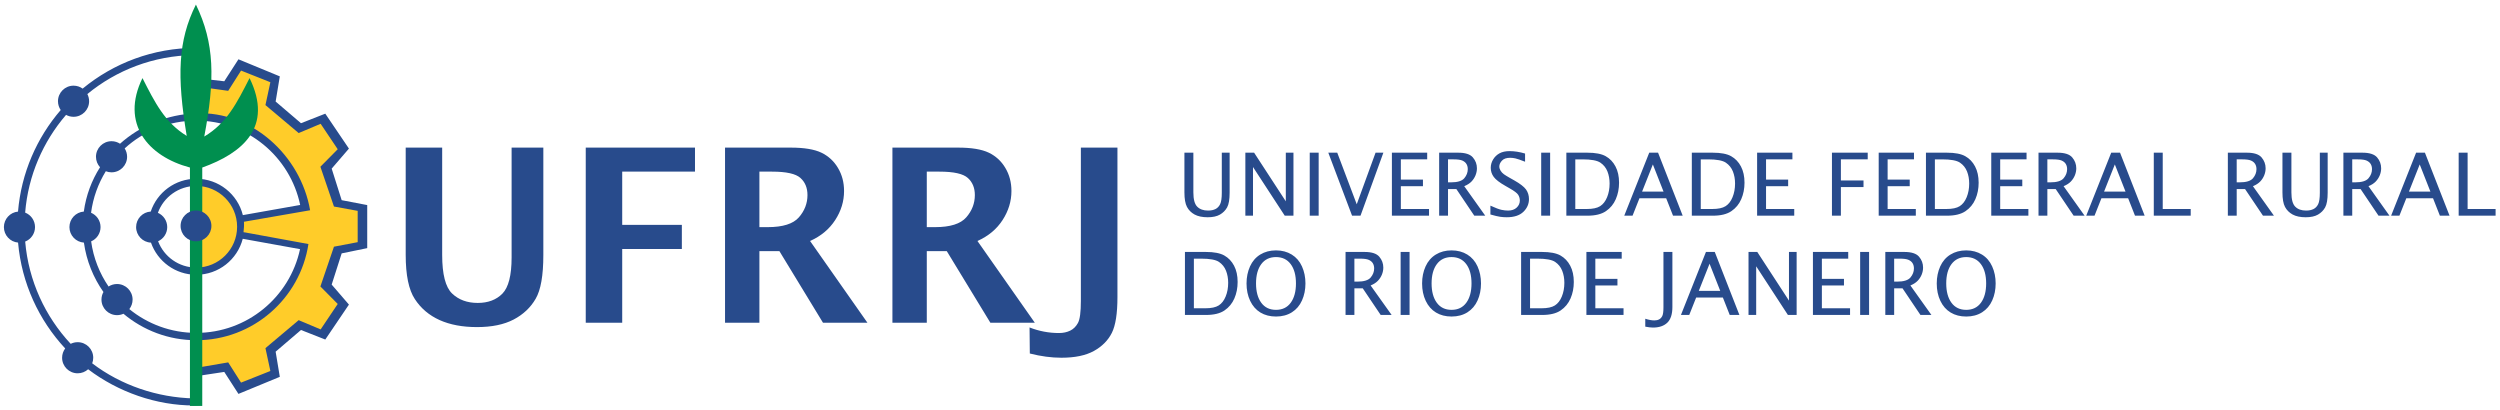 <?xml version="1.0" encoding="UTF-8"?>
<!DOCTYPE svg PUBLIC "-//W3C//DTD SVG 1.1//EN" "http://www.w3.org/Graphics/SVG/1.1/DTD/svg11.dtd">
<!-- Creator: CorelDRAW 2019 (64 Bit) -->
<svg xmlns="http://www.w3.org/2000/svg" xml:space="preserve" width="150.5mm" height="24.663mm" version="1.1" style="shape-rendering:geometricPrecision; text-rendering:geometricPrecision; image-rendering:optimizeQuality; fill-rule:evenodd; clip-rule:evenodd"
viewBox="0 0 15050 2466.3"
 xmlns:xlink="http://www.w3.org/1999/xlink">
 <defs>
  <style type="text/css">
   <![CDATA[
    .fil2 {fill:#008F4F}
    .fil1 {fill:#284B8C}
    .fil0 {fill:#FFCC29}
    .fil3 {fill:#284B8C;fill-rule:nonzero}
   ]]>
  </style>
 </defs>
 <g id="Camada_x0020_1">
  <g id="_1711597677248">
   <path class="fil0" d="M1169.69 697.74l0.22 -208.77 174.68 40.71 99.96 -143.33 220.96 97.52 -30.61 142.65 178.26 147.65 137.56 -50.91 121.21 168.38 -105.91 101.62 61.12 229.18 152.86 35.72 -5.1 218.98 -127.35 25.51 -86.63 229.22 102.01 96.66 -117.32 183.51 -137.44 -61.12 -173.27 142.58 25.51 152.86 -224.19 76.43 -86.53 -122.28 -182.26 25.44 2.02 -193.57c405.32,-31.57 611.26,-270.6 666.74,-548.62l-398.97 -89.85c-11.56,124.44 -128.27,231.91 -255.69,231.91l-2.41 -16.13 2.41 -503.26c125.79,-1.59 241.51,94.96 255.15,217.14l394.94 -65.55c-43.65,-295.38 -298.81,-548.73 -661.93,-560.28z"/>
   <path class="fil1" d="M1181.53 288.17c1.88,0 3.68,0 5.49,0.07l0.74 -1.49 25.48 1.42 -2.3 185.1 139.18 15.98 85.36 -132.31 248.99 102.76 -25.12 151.52 152.57 130.5 146.31 -57.48 142.33 210.3 -103.85 120.47 60.13 190.03 153.85 29.49 0 259.19 -153.85 31.57 -60.13 187.91 103.85 120.43 -142.33 210.37 -146.31 -57.51 -152.57 130.58 25.12 151.47 -248.99 102.76 -85.36 -132.38 -146.38 22.22 -1.27 138.9 -38.41 0.21 -0.74 -182.62 210.5 -36.15 77.32 121.86 176.49 -70.05 -29.62 -137.52 200.02 -168.45 132.31 55.7 102.76 -153.21 -104.28 -105.31 81.6 -239.46 142.8 -27.25 0 -188.47 -142.8 -26.08 -81.6 -239.56 104.28 -105.31 -102.76 -153.22 -132.31 55.74 -200.02 -168.38 29.62 -137.55 -176.49 -70.12 -77.32 121.96 -208.7 -29.27 1.95 -185.92c-243.32,3.37 -466.23,90.82 -641.2,234.53 6.77,12.97 10.59,27.68 10.59,43.27 0,51.73 -42.02,93.68 -93.68,93.68 -16.34,0 -31.71,-4.21 -45.14,-11.55 -138.23,160.73 -227.95,364.4 -246.16,588.3 34.8,13.72 59.39,47.63 59.39,87.28 0,39.54 -24.52,73.34 -59.18,87.09 20.27,237.05 120.69,451.35 273.9,615.59 12.69,-6.31 26.93,-9.89 42.03,-9.89 51.73,0 93.65,41.92 93.65,93.65 0,11.87 -2.16,23.21 -6.13,33.63 173.83,132.66 392.99,206.26 612,211.18 10.7,0.25 26.47,-1.34 37.21,-1.41l-1.67 41.63c-11.09,0.43 -23.84,2.3 -34.94,2.3 -225.92,0.32 -456.45,-80.68 -637.12,-217.95 -16.66,15.1 -38.73,24.31 -63,24.31 -51.7,0 -93.69,-41.92 -93.69,-93.69 0,-20.9 6.91,-40.25 18.53,-55.84 -158.31,-170.33 -262.13,-392.04 -283.64,-637.38 -47.8,-4.18 -85.29,-44.4 -85.29,-93.22 0,-48.83 37.35,-88.94 84.97,-93.3 19.59,-232.73 113.1,-444.37 257.03,-611.4 -10.34,-15.06 -16.44,-33.38 -16.44,-53.01 0,-51.77 41.96,-93.69 93.69,-93.69 20.48,0 39.36,6.52 54.81,17.72 186.03,-153.25 424.21,-245.27 683.94,-245.27z"/>
   <path class="fil1" d="M950.47 1281.19c33.06,14.46 56.23,47.48 56.23,85.93 0,37.88 -22.57,70.51 -54.96,85.29 35.22,92.62 124.87,158.45 229.79,158.45 135.74,0 245.83,-110.02 245.83,-245.76 0,-135.75 -110.09,-245.77 -245.83,-245.77 -106.27,0 -196.8,67.43 -231.06,161.86zm-41.64 179.47c-49.82,-2.2 -89.47,-43.26 -89.47,-93.54 0,-49.86 38.91,-90.68 88.06,-93.51 38.3,-114.77 146.55,-197.47 274.11,-197.47 135.46,0 249.06,93.22 280.42,218.91l345.08 -61.13c-60.52,-289.95 -317.62,-507.72 -625.5,-507.72 -166.04,0 -317.41,63.35 -431.01,167.31 9.28,14.53 14.6,31.72 14.6,50.25 0,51.73 -41.92,93.68 -93.65,93.68 -12.16,0 -23.85,-2.33 -34.52,-6.55 -45.88,74.55 -76.85,159.24 -88.79,249.91 33.59,14.25 57.15,47.48 57.15,86.32 0,38.55 -23.31,71.71 -56.62,86.03 13.71,99.74 50.53,192.23 104.85,271.74 14.7,-9.53 32.17,-15.1 50.98,-15.1 51.7,0 93.69,42.03 93.69,93.69 0,21.69 -7.37,41.56 -19.67,57.37 109.95,89.47 250.2,143.18 402.99,143.18 306.6,0 562.79,-216 624.69,-504.14l-344.87 -62.33c-32.18,124.51 -145.28,216.53 -279.82,216.53 -126.07,0 -233.26,-80.86 -272.7,-193.43zm272.7 -778.65c336.01,-13.29 628.27,254.48 685.35,583.73l-398.34 69.2c1.52,20.87 -0.29,41.71 -2.52,62.58l390.73 71.61c-50.11,327.83 -333.36,579.09 -675.22,579.09 -166.86,0 -319.72,-59.95 -438.38,-159.38 -11.77,5.39 -24.88,8.33 -38.63,8.33 -51.73,0 -93.68,-41.96 -93.68,-93.69 0,-16.58 4.29,-32.1 11.87,-45.6 -60.91,-86.46 -102.23,-187.73 -117.6,-297.36 -48.69,-3.33 -87.17,-43.9 -87.17,-93.4 0,-49.43 38.27,-89.83 86.63,-93.44 13.29,-97.58 47.34,-187.8 97.66,-266.85 -15.24,-16.65 -24.45,-38.76 -24.45,-63.07 0,-51.77 41.92,-93.69 93.69,-93.69 18.81,0 36.42,5.57 51.13,15.17 121.28,-108.68 282.36,-176.25 458.93,-183.23z"/>
   <path class="fil2" d="M1217.6 1008.64l0 1435.27 -74.16 0 0 -1435.41c-252.15,-66.69 -419.92,-264.48 -285.77,-538.38 75.08,147.76 134.86,267.17 266.35,348.1 -59.63,-360.4 -53.26,-572.71 55.42,-790.67 112.57,232.34 115.86,448.52 50.24,794.49 135.82,-81 196.34,-201.82 272.63,-351.92 144.07,294.24 -41.18,451.14 -284.71,538.52z"/>
   <circle class="fil1" cx="1179.9" cy="1360" r="92.76"/>
   <path class="fil3" d="M7130.22 919.17l53.86 0 0 239.32c0,41.7 7.72,70.33 23.31,85.78 15.45,15.63 37.21,23.35 65.13,23.35 17.54,0 32.39,-3.01 44.47,-9.11 12.15,-5.98 21.58,-15.87 28.27,-29.51 6.67,-13.75 9.96,-36.61 9.96,-68.71l0 -241.12 47.2 0 0 240.34c0,41.21 -5.1,70.9 -15.24,89.05 -10.13,18.21 -24.59,32.63 -43.05,43.26 -18.53,10.74 -43.12,16.05 -73.74,16.05 -32.59,0 -58.92,-5.53 -79.19,-16.65 -20.09,-11.09 -35.33,-26.33 -45.6,-45.67 -10.21,-19.28 -15.38,-48.51 -15.38,-87.6l0 -238.78zm366.84 379.28l0 -379.28 52.73 0 190.8 292.86 0 -292.86 46.03 0 0 379.28 -52.4 0 -191.13 -292.97 0 292.97 -46.03 0zm387.54 0l0 -379.28 53.75 0 0 379.28 -53.75 0zm254.83 0l-143.11 -379.28 53.93 0 117.32 310.57 113.31 -310.57 47.09 0 -137.69 379.28 -50.85 0zm239.78 0l0 -379.28 212.46 0 0 40.18 -158.6 0 0 121.82 133.05 0 0 39.65 -133.05 0 0 137.34 169.62 0 0 40.29 -223.48 0zm284.46 0l0 -379.28 114.91 0c42.52,0 71.86,9.49 88.12,28.56 16.19,18.99 24.38,40.89 24.38,65.48 0,14.31 -2.94,28.49 -8.61,42.52 -5.78,14.03 -13.89,26.47 -24.45,37.42 -10.59,10.87 -25.05,20.19 -43.37,27.67l126.53 177.63 -66.01 0 -108 -160.45 -50.17 0 0 160.45 -53.33 0zm53.33 -200.73l17.39 0c39.76,0 66.76,-8.22 80.65,-24.81 13.93,-16.58 20.91,-34.79 20.91,-54.6 0,-11.76 -2.63,-22.15 -7.8,-30.83 -5.24,-8.86 -13.36,-15.66 -24.38,-20.69 -11.02,-4.96 -28.7,-7.44 -52.94,-7.44l-33.83 0 0 138.37zm255.22 193.5l0 -53.26c30.62,14.03 53.05,22.43 67.15,25.3 13.99,2.91 27.14,4.36 39.22,4.36 21.83,0 39.16,-5.95 51.74,-17.86 12.68,-11.8 18.99,-26.04 18.99,-42.59 0,-12.47 -3.4,-24.02 -9.99,-34.58 -6.74,-10.42 -23.57,-23.11 -50.18,-38.2l-26.25 -15.13c-35.01,-19.74 -58.58,-37.88 -70.66,-54.32 -11.97,-16.33 -18,-34.55 -18,-54.6 0,-17.9 4.82,-34.73 14.35,-50.46 9.5,-15.77 22.25,-27.99 38.38,-36.89 16.12,-8.85 36.32,-13.28 60.77,-13.28 29.48,0 60.44,4.89 93.15,14.63l0 49.18c-28.42,-11.09 -48.01,-17.86 -58.57,-20.09 -10.6,-2.41 -21.16,-3.54 -31.68,-3.54 -22.04,0 -38.37,5.7 -48.97,17.18 -10.56,11.48 -15.87,23.18 -15.87,35.12 0,8.15 2.51,16.47 7.47,24.98 5.04,8.47 11.87,15.73 20.2,21.83 8.54,5.98 20.16,13.25 34.94,21.57l27.35 15.38c35.33,20.02 58.96,38.34 70.9,54.82 11.77,16.72 17.69,36 17.69,57.68 0,29.56 -11.24,55.21 -33.81,76.89 -22.67,21.65 -55.88,32.53 -99.92,32.53 -13.57,0 -26.68,-0.88 -39.37,-2.69 -12.75,-1.81 -32.38,-6.38 -59.03,-13.96zm305.72 7.23l0 -379.28 53.82 0 0 379.28 -53.82 0zm151.48 0l0 -379.28 126.07 0c48.76,0 85.57,7.05 110.73,21.15 25.05,14.07 44.75,34.62 59,61.73 14.28,27.07 21.47,59.67 21.47,97.72 0,36.14 -6.63,69.2 -19.67,99.22 -12.97,30.08 -32.84,54.14 -59.52,72.21 -26.72,18.14 -63.68,27.25 -111.16,27.25l-126.92 0zm53.86 -40.29l68.92 0c35.85,0 62.71,-5.63 80.57,-17.04 17.82,-11.38 31.86,-29.31 41.92,-54 10.03,-24.52 15.06,-51.88 15.06,-82.17 0,-26.72 -4.36,-50.96 -12.97,-72.93 -8.79,-21.89 -22.89,-39.58 -42.38,-52.79 -19.42,-13.18 -55.13,-19.88 -106.8,-19.88l-44.32 0 0 298.81zm294.66 40.29l150.45 -379.28 53.12 0 148.28 379.28 -58.14 0 -41.39 -105.1 -160.72 0 -41.64 105.1 -49.96 0zm107.4 -145.07l129.15 0 -64.27 -163.49 -64.88 163.49zm299.41 145.07l0 -379.28 126 0c48.76,0 85.57,7.05 110.7,21.15 25.05,14.07 44.78,34.62 59.03,61.73 14.24,27.07 21.44,59.67 21.44,97.72 0,36.14 -6.6,69.2 -19.63,99.22 -12.97,30.08 -32.85,54.14 -59.57,72.21 -26.68,18.14 -63.67,27.25 -111.15,27.25l-126.82 0zm53.79 -40.29l68.92 0c35.86,0 62.68,-5.63 80.54,-17.04 17.86,-11.38 31.89,-29.31 41.91,-54 10.07,-24.52 15.17,-51.88 15.17,-82.17 0,-26.72 -4.43,-50.96 -13.04,-72.93 -8.79,-21.89 -22.89,-39.58 -42.38,-52.79 -19.41,-13.18 -55.06,-19.88 -106.79,-19.88l-44.33 0 0 298.81zm339.27 40.29l0 -379.28 212.5 0 0 40.18 -158.71 0 0 121.82 133.05 0 0 39.65 -133.05 0 0 137.34 169.73 0 0 40.29 -223.52 0zm450.54 0l0 -379.28 215.33 0 0 40.18 -161.54 0 0 127.13 136.2 0 0 39.69 -136.2 0 0 172.28 -53.79 0zm281.41 0l0 -379.28 212.46 0 0 40.18 -158.71 0 0 121.82 133.05 0 0 39.65 -133.05 0 0 137.34 169.73 0 0 40.29 -223.48 0zm284.46 0l0 -379.28 126.07 0c48.69,0 85.5,7.05 110.62,21.15 25.16,14.07 44.79,34.62 59.04,61.73 14.24,27.07 21.47,59.67 21.47,97.72 0,36.14 -6.56,69.2 -19.6,99.22 -13.04,30.08 -32.91,54.14 -59.52,72.21 -26.72,18.14 -63.78,27.25 -111.23,27.25l-126.85 0zm53.79 -40.29l68.91 0c35.93,0 62.79,-5.63 80.65,-17.04 17.75,-11.38 31.78,-29.31 41.85,-54 10.03,-24.52 15.13,-51.88 15.13,-82.17 0,-26.72 -4.36,-50.96 -13.04,-72.93 -8.72,-21.89 -22.82,-39.58 -42.31,-52.79 -19.42,-13.18 -55.13,-19.88 -106.8,-19.88l-44.39 0 0 298.81zm339.38 40.29l0 -379.28 212.46 0 0 40.18 -158.71 0 0 121.82 133.05 0 0 39.65 -133.05 0 0 137.34 169.73 0 0 40.29 -223.48 0zm284.46 0l0 -379.28 114.84 0c42.52,0 71.93,9.49 88.19,28.56 16.12,18.99 24.31,40.89 24.31,65.48 0,14.31 -2.94,28.49 -8.54,42.52 -5.78,14.03 -13.96,26.47 -24.56,37.42 -10.56,10.87 -25.05,20.19 -43.26,27.67l126.46 177.63 -65.94 0 -108.07 -160.45 -50.18 0 0 160.45 -53.25 0zm53.25 -200.73l17.4 0c39.83,0 66.76,-8.22 80.65,-24.81 13.92,-16.58 20.9,-34.79 20.9,-54.6 0,-11.76 -2.62,-22.15 -7.79,-30.83 -5.25,-8.86 -13.36,-15.66 -24.38,-20.69 -11.02,-4.96 -28.74,-7.44 -52.94,-7.44l-33.84 0 0 138.37zm234 200.73l150.45 -379.28 53.12 0 148.25 379.28 -58.18 0 -41.42 -105.1 -160.66 0 -41.59 105.1 -49.97 0zm107.4 -145.07l129.16 0 -64.35 -163.49 -64.81 163.49zm299.34 145.07l0 -379.28 53.83 0 0 338.99 168.45 0 0 40.29 -222.28 0zm445.86 0l0 -379.28 114.91 0c42.45,0 71.86,9.49 88.12,28.56 16.2,18.99 24.31,40.89 24.31,65.48 0,14.31 -2.87,28.49 -8.57,42.52 -5.78,14.03 -13.86,26.47 -24.45,37.42 -10.63,10.87 -25.05,20.19 -43.34,27.67l126.54 177.63 -66.02 0 -108 -160.45 -50.24 0 0 160.45 -53.26 0zm53.26 -200.73l17.4 0c39.82,0 66.75,-8.22 80.68,-24.81 13.89,-16.58 20.94,-34.79 20.94,-54.6 0,-11.76 -2.62,-22.15 -7.8,-30.83 -5.24,-8.86 -13.43,-15.66 -24.45,-20.69 -10.94,-4.96 -28.66,-7.44 -52.86,-7.44l-33.91 0 0 138.37zm275.46 -178.55l53.86 0 0 239.32c0,41.7 7.72,70.33 23.31,85.78 15.45,15.63 37.21,23.35 65.13,23.35 17.54,0 32.38,-3.01 44.47,-9.11 12.15,-5.98 21.57,-15.87 28.27,-29.51 6.66,-13.75 9.96,-36.61 9.96,-68.71l0 -241.12 47.2 0 0 240.34c0,41.21 -5.11,70.9 -15.24,89.05 -10.13,18.21 -24.59,32.63 -43.05,43.26 -18.53,10.74 -43.12,16.05 -73.74,16.05 -32.6,0 -58.92,-5.53 -79.19,-16.65 -20.09,-11.09 -35.33,-26.33 -45.61,-45.67 -10.2,-19.28 -15.37,-48.51 -15.37,-87.6l0 -238.78zm366.84 379.28l0 -379.28 114.8 0c42.56,0 71.93,9.49 88.23,28.56 16.19,18.99 24.27,40.89 24.27,65.48 0,14.31 -2.83,28.49 -8.54,42.52 -5.77,14.03 -13.96,26.47 -24.52,37.42 -10.56,10.87 -24.98,20.19 -43.26,27.67l126.43 177.63 -65.91 0 -108 -160.45 -50.25 0 0 160.45 -53.25 0zm53.25 -200.73l17.4 0c39.83,0 66.76,-8.22 80.61,-24.81 13.96,-16.58 20.94,-34.79 20.94,-54.6 0,-11.76 -2.62,-22.15 -7.79,-30.83 -5.28,-8.86 -13.36,-15.66 -24.38,-20.69 -11.02,-4.96 -28.74,-7.44 -52.97,-7.44l-33.81 0 0 138.37zm234.01 200.73l150.45 -379.28 53.08 0 148.28 379.28 -58.21 0 -41.32 -105.1 -160.72 0 -41.64 105.1 -49.92 0zm107.39 -145.07l129.16 0 -64.38 -163.49 -64.78 163.49zm299.31 145.07l0 -379.28 53.86 0 0 338.99 168.45 0 0 40.29 -222.31 0zm-7667.85 597.58l0 -379.28 126.08 0c48.75,0 85.57,7.12 110.62,21.16 25.12,14.1 44.79,34.65 59.1,61.79 14.25,27 21.37,59.64 21.37,97.73 0,36.07 -6.52,69.16 -19.56,99.14 -13.04,30.08 -32.85,54.14 -59.57,72.32 -26.68,18.07 -63.67,27.14 -111.22,27.14l-126.82 0zm53.86 -40.21l68.92 0c35.86,0 62.72,-5.67 80.54,-17.08 17.86,-11.34 31.82,-29.27 41.88,-53.93 10.1,-24.59 15.13,-51.98 15.13,-82.28 0,-26.61 -4.36,-50.85 -13.04,-72.82 -8.71,-21.96 -22.82,-39.68 -42.3,-52.9 -19.42,-13.18 -55.14,-19.77 -106.8,-19.77l-44.33 0 0 298.78zm494.26 49.67c-35.86,0 -67.07,-8.04 -93.68,-24.09 -26.47,-16.05 -47.09,-39.51 -61.73,-70.27 -14.63,-30.89 -21.9,-65.76 -21.9,-104.7 0,-37.67 7.05,-71.86 20.91,-102.62 13.96,-30.9 34.51,-54.67 61.58,-71.4 27.25,-16.72 58.82,-25.12 94.82,-25.12 36.07,0 67.64,8.4 94.86,25.12 27.07,16.73 47.62,40.5 61.58,71.4 13.89,30.76 20.94,64.95 20.94,102.62 0,37.42 -6.98,71.47 -20.73,102.08 -13.71,30.69 -33.94,54.43 -60.94,71.54 -26.93,16.94 -58.75,25.44 -95.71,25.44zm0 -40.21c38.23,0 67.93,-14.25 88.8,-42.84 20.9,-28.49 31.43,-67.33 31.43,-116.54 0,-48.97 -10.6,-87.67 -31.68,-115.94 -21.05,-28.21 -50.53,-42.38 -88.55,-42.38 -37.95,0 -67.43,14.17 -88.51,42.38 -21.08,28.27 -31.64,66.97 -31.64,115.94 0,49.21 10.49,88.05 31.43,116.54 20.83,28.59 50.52,42.84 88.72,42.84zm418.79 30.75l0 -379.28 114.84 0c42.52,0 71.89,9.53 88.19,28.6 16.19,18.95 24.31,40.85 24.31,65.44 0,14.35 -2.87,28.53 -8.58,42.63 -5.77,13.93 -13.92,26.4 -24.52,37.35 -10.55,10.95 -24.98,20.16 -43.26,27.74l126.46 177.52 -65.94 0 -108 -160.44 -50.25 0 0 160.44 -53.25 0zm53.25 -200.62l17.4 0c39.83,0 66.76,-8.33 80.68,-24.91 13.89,-16.58 20.87,-34.8 20.87,-54.53 0,-11.84 -2.62,-22.11 -7.72,-30.9 -5.24,-8.82 -13.43,-15.66 -24.45,-20.62 -11.02,-5.04 -28.66,-7.41 -52.97,-7.41l-33.81 0 0 138.37zm278.33 200.62l0 -379.28 53.86 0 0 379.28 -53.86 0zm306.5 9.46c-35.82,0 -67.04,-8.04 -93.65,-24.09 -26.47,-16.05 -47.2,-39.51 -61.72,-70.27 -14.64,-30.89 -21.9,-65.76 -21.9,-104.7 0,-37.67 6.98,-71.86 20.9,-102.62 13.89,-30.9 34.45,-54.67 61.59,-71.4 27.21,-16.72 58.82,-25.12 94.78,-25.12 36.11,0 67.68,8.4 94.89,25.12 27.07,16.73 47.63,40.5 61.59,71.4 13.85,30.76 20.83,64.95 20.83,102.62 0,37.42 -6.87,71.47 -20.62,102.08 -13.71,30.69 -34.05,54.43 -60.98,71.54 -26.93,16.94 -58.79,25.44 -95.71,25.44zm0 -40.21c38.27,0 67.89,-14.25 88.83,-42.84 20.91,-28.49 31.4,-67.33 31.4,-116.54 0,-48.97 -10.56,-87.67 -31.64,-115.94 -21.09,-28.21 -50.6,-42.38 -88.59,-42.38 -37.95,0 -67.39,14.17 -88.47,42.38 -21.09,28.27 -31.65,66.97 -31.65,115.94 0,49.21 10.49,88.05 31.33,116.54 20.94,28.59 50.63,42.84 88.79,42.84zm418.82 30.75l0 -379.28 126.01 0c48.75,0 85.57,7.12 110.69,21.16 25.05,14.1 44.79,34.65 59.03,61.79 14.25,27 21.44,59.64 21.44,97.73 0,36.07 -6.59,69.16 -19.63,99.14 -13.01,30.08 -32.85,54.14 -59.57,72.32 -26.61,18.07 -63.67,27.14 -111.15,27.14l-126.82 0zm53.79 -40.21l68.92 0c35.82,0 62.68,-5.67 80.54,-17.08 17.86,-11.34 31.89,-29.27 41.92,-53.93 10.06,-24.59 15.16,-51.98 15.16,-82.28 0,-26.61 -4.43,-50.85 -13.07,-72.82 -8.75,-21.96 -22.86,-39.68 -42.34,-52.9 -19.46,-13.18 -55.07,-19.77 -106.84,-19.77l-44.29 0 0 298.78zm339.28 40.21l0 -379.28 212.49 0 0 40.29 -158.71 0 0 121.71 133.06 0 0 39.76 -133.06 0 0 137.31 169.73 0 0 40.21 -223.51 0zm354.37 70.41l0 -47.62c20.48,6.69 38.79,10.06 54.85,10.06 10.95,0 20.3,-2.02 28.2,-6.06 7.87,-4 14.25,-10.67 19.1,-19.95 4.89,-9.39 7.3,-26.93 7.3,-52.9l0 -333.22 53.82 0 0 331.34c0,43.58 -10.27,75.08 -30.65,94.57 -20.34,19.53 -49.21,29.27 -86.49,29.27 -11.91,0 -27.28,-1.88 -46.13,-5.49zm214.72 -70.41l150.52 -379.28 53.12 0 148.29 379.28 -58.22 0 -41.39 -105.06 -160.65 0 -41.71 105.06 -49.96 0zm107.51 -145.06l129.04 0 -64.27 -163.42 -64.77 163.42zm299.3 145.06l0 -379.28 52.73 0 190.81 292.9 0 -292.9 46.13 0 0 379.28 -52.51 0 -191.02 -292.96 0 292.96 -46.14 0zm387.75 0l0 -379.28 212.49 0 0 40.29 -158.63 0 0 121.71 133.05 0 0 39.76 -133.05 0 0 137.31 169.65 0 0 40.21 -223.51 0zm284.25 0l0 -379.28 53.78 0 0 379.28 -53.78 0zm151.51 0l0 -379.28 114.8 0c42.56,0 71.93,9.53 88.23,28.6 16.19,18.95 24.27,40.85 24.27,65.44 0,14.35 -2.83,28.53 -8.54,42.63 -5.77,13.93 -13.85,26.4 -24.52,37.35 -10.56,10.95 -24.98,20.16 -43.26,27.74l126.53 177.52 -66.01 0 -108 -160.44 -50.25 0 0 160.44 -53.25 0zm53.25 -200.62l17.4 0c39.83,0 66.76,-8.33 80.68,-24.91 13.89,-16.58 20.95,-34.8 20.95,-54.53 0,-11.84 -2.63,-22.11 -7.8,-30.9 -5.24,-8.82 -13.43,-15.66 -24.45,-20.62 -11.02,-5.04 -28.66,-7.41 -52.9,-7.41l-33.88 0 0 138.37zm433.64 210.08c-35.86,0 -67.11,-8.04 -93.65,-24.09 -26.58,-16.05 -47.2,-39.51 -61.83,-70.27 -14.6,-30.89 -21.83,-65.76 -21.83,-104.7 0,-37.67 6.98,-71.86 20.87,-102.62 13.96,-30.9 34.51,-54.67 61.65,-71.4 27.15,-16.72 58.72,-25.12 94.79,-25.12 36,0 67.57,8.4 94.82,25.12 27.14,16.73 47.69,40.5 61.55,71.4 13.96,30.76 20.94,64.95 20.94,102.62 0,37.42 -6.91,71.47 -20.63,102.08 -13.71,30.69 -34.05,54.43 -60.98,71.54 -26.93,16.94 -58.78,25.44 -95.7,25.44zm0 -40.21c38.27,0 67.89,-14.25 88.79,-42.84 20.87,-28.49 31.36,-67.33 31.36,-116.54 0,-48.97 -10.56,-87.67 -31.64,-115.94 -21.08,-28.21 -50.56,-42.38 -88.51,-42.38 -37.95,0 -67.43,14.17 -88.59,42.38 -21.04,28.27 -31.64,66.97 -31.64,115.94 0,49.21 10.53,88.05 31.43,116.54 20.94,28.59 50.57,42.84 88.8,42.84z"/>
   <path class="fil3" d="M2442.35 888.62l219.55 0 0 645.99c0,116.68 19.95,194.03 59.6,232.2 39.68,37.95 91.06,56.83 154.34,56.83 62.33,0 111.97,-18.67 148.75,-56.09 36.75,-37.74 55.28,-109.95 55.28,-217.35l0 -661.58 191.02 0 0 647.41c0,122.1 -15.31,209.62 -46.06,262.35 -30.62,53.04 -74.91,94.89 -132.84,125.26 -58.18,30.36 -131.46,45.46 -220.26,45.46 -87.66,0 -162.6,-14.11 -225.39,-42.31 -62.82,-28.42 -112.5,-70.3 -148.92,-126.25 -36.85,-55.63 -55.07,-144.57 -55.07,-266.67l0 -645.25zm1083.84 1054.22l0 -1054.22 657.68 0 0 144.61 -438.17 0 0 320.46 359.04 0 0 145.45 -359.04 0 0 443.7 -219.51 0zm838.49 0l0 -1054.22 395.01 0c80.86,0 142.45,10.21 184.75,30.37 42.13,20.2 75.65,50.78 100.03,91.88 24.63,41.1 36.75,87.31 36.75,139.15 0,61.72 -17.76,120.05 -53.54,175.04 -35.54,54.67 -85.86,96.73 -151.13,125.68l345.37 492.1 -267.52 0 -262.35 -430.87 -120.44 0 0 430.87 -206.93 0zm206.93 -575.47l50.32 0c90.6,0 153.07,-19.74 187.44,-59.11 34.34,-39.36 51.59,-84.15 51.59,-133.97 0,-43.27 -14.1,-77.53 -42.16,-102.79 -27.96,-25.59 -84.9,-38.27 -171.08,-38.27l-76.11 0 0 334.14zm800.76 575.47l0 -1054.22 394.98 0c80.82,0 142.4,10.21 184.71,30.37 42.13,20.2 75.76,50.78 100.03,91.88 24.63,41.1 36.78,87.31 36.78,139.15 0,61.72 -17.79,120.05 -53.58,175.04 -35.46,54.67 -85.85,96.73 -151.12,125.68l345.37 492.1 -267.52 0 -262.35 -430.87 -120.44 0 0 430.87 -206.86 0zm206.86 -575.47l50.39 0c90.53,0 153.07,-19.74 187.37,-59.11 34.33,-39.36 51.59,-84.15 51.59,-133.97 0,-43.27 -14.1,-77.53 -42.06,-102.79 -27.99,-25.59 -85,-38.27 -171.11,-38.27l-76.18 0 0 334.14zm620.19 760.72l-1.52 -156.83c57.01,22.36 116.11,33.59 177.02,33.59 25.48,0 48.12,-4.86 67.64,-14.39 19.42,-9.46 35.01,-24.84 46.71,-46.2 11.72,-21.37 17.57,-65.63 17.57,-132.45l0 -923.19 220.18 0 0 899.55c0,98.72 -11.16,170.72 -33.8,215.93 -22.68,45.01 -58.36,81.22 -107.79,108.68 -49.21,27.21 -114.38,40.78 -195.66,40.78 -60.38,0 -123.98,-8.47 -190.35,-25.47z"/>
  </g>
 </g>
</svg>
